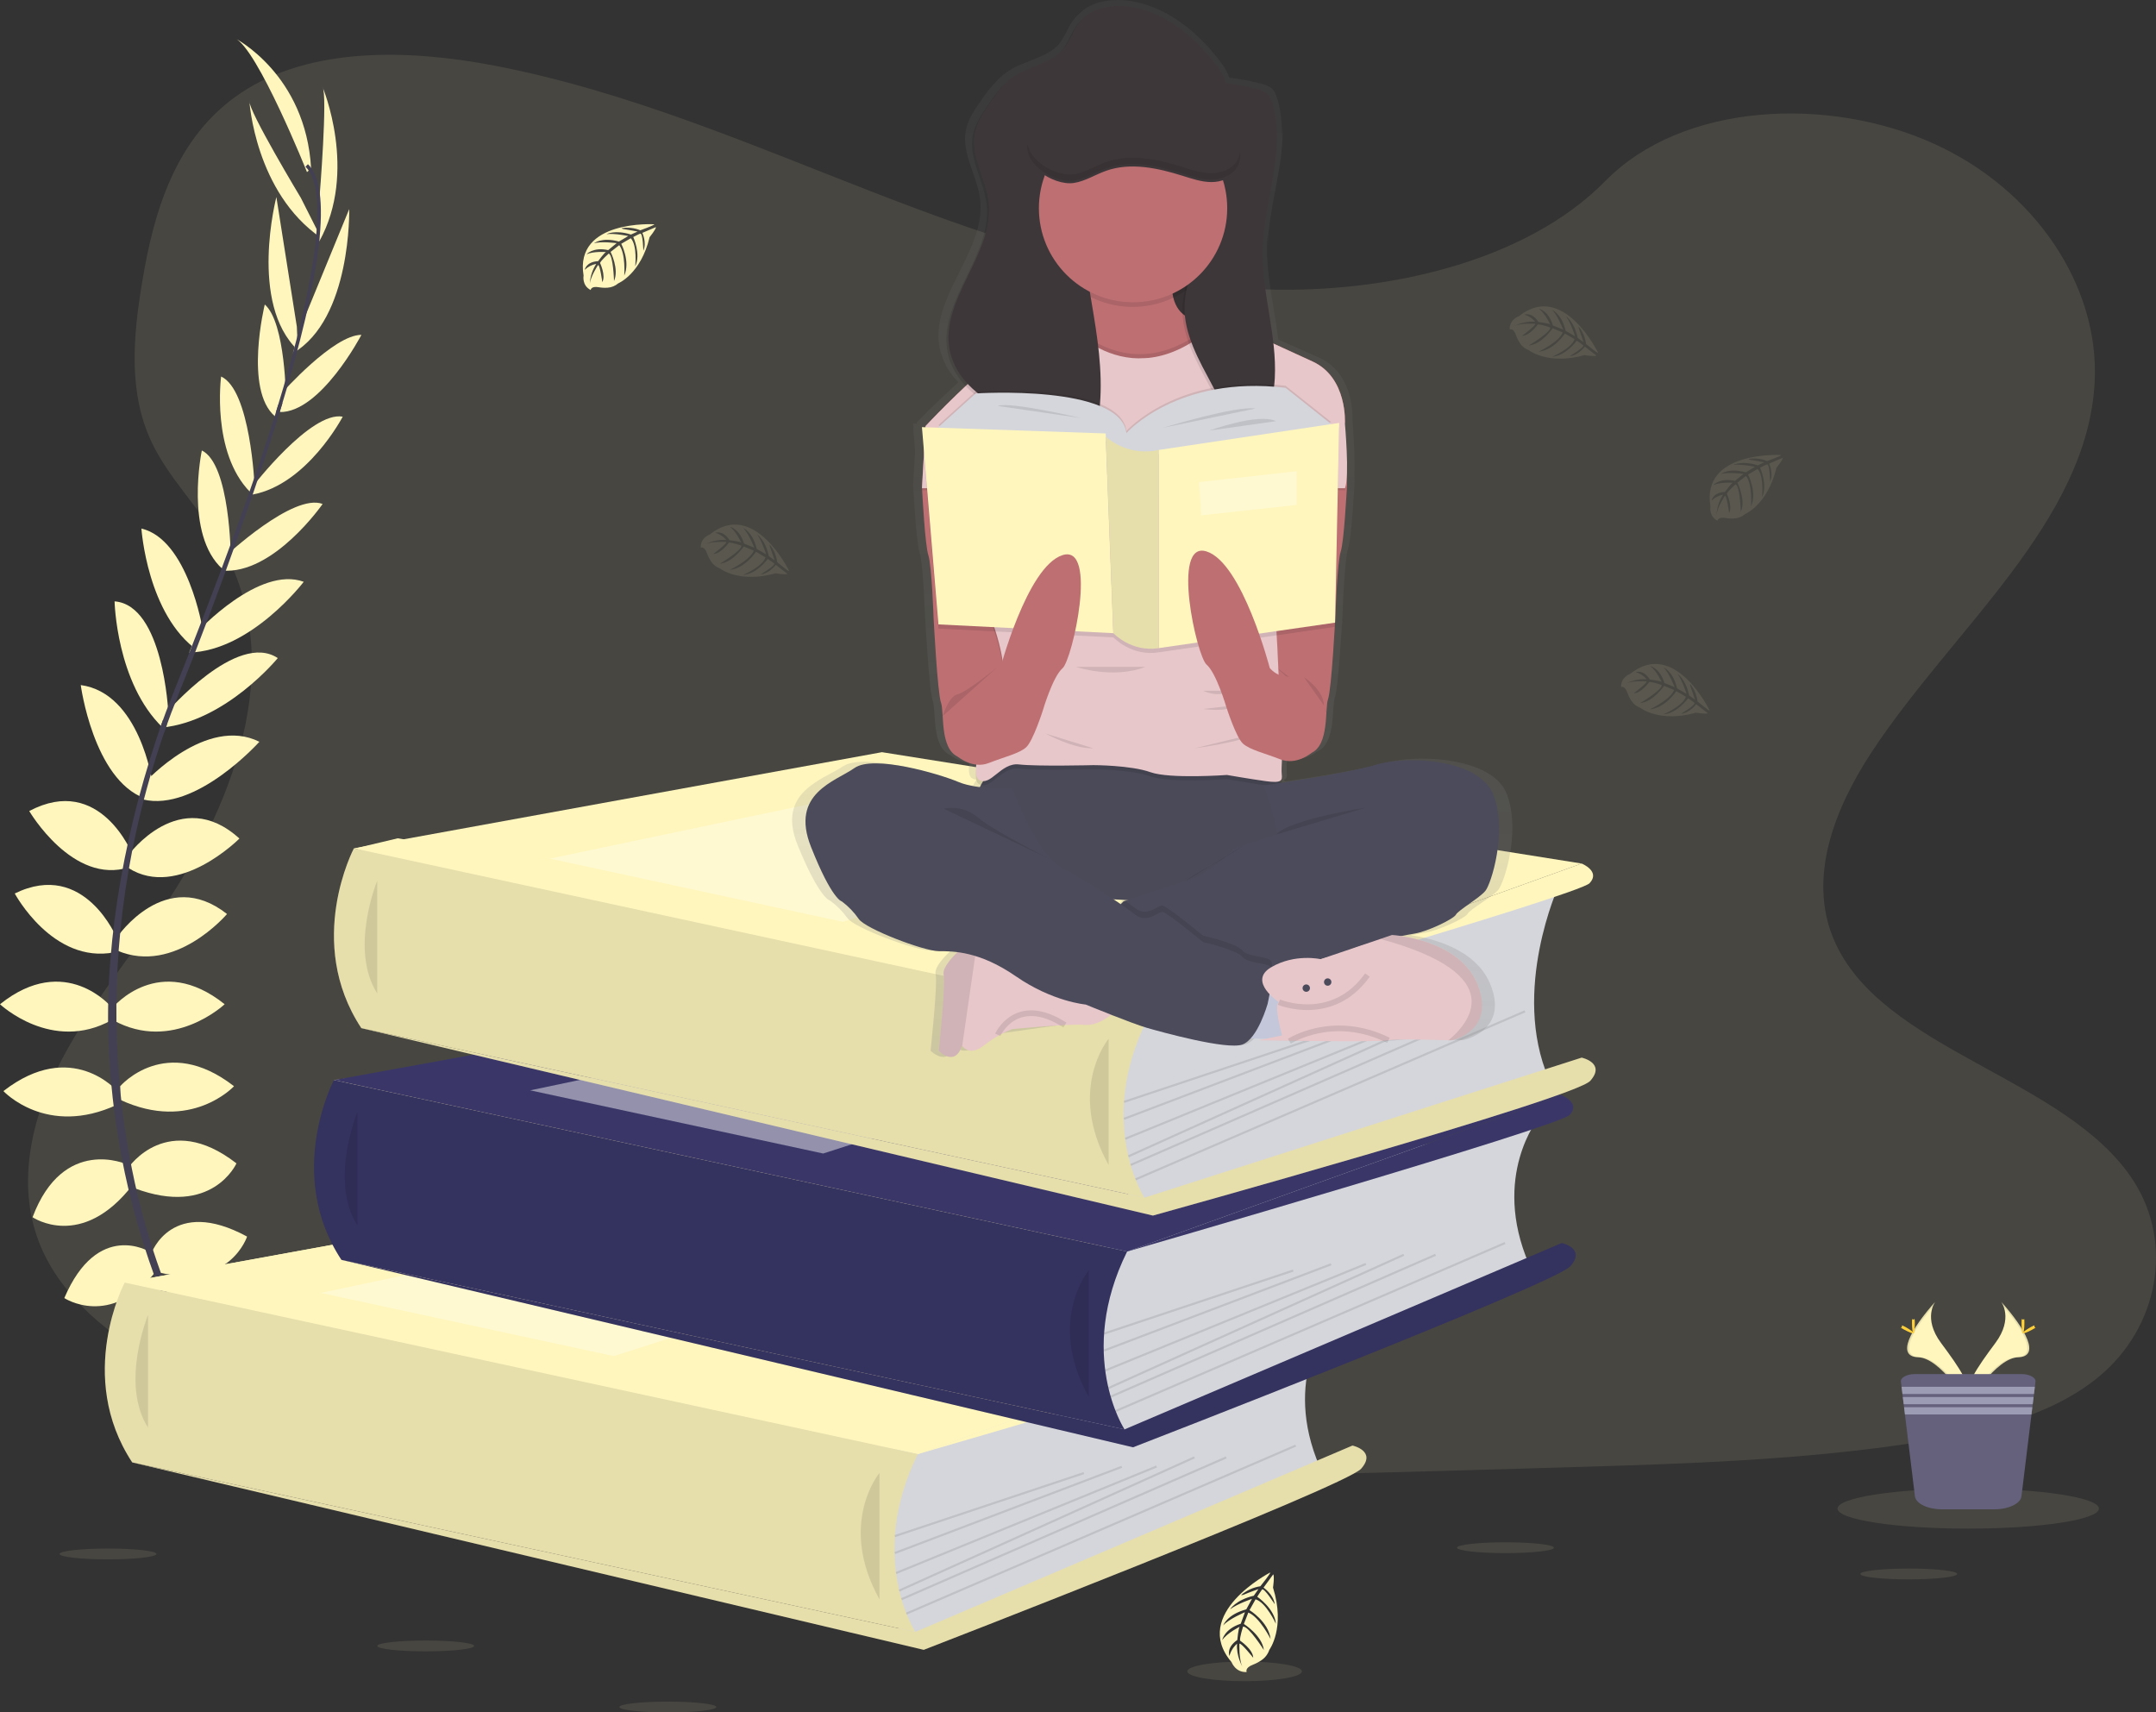 <svg viewBox="0 0 379 301" fill="none" xmlns="http://www.w3.org/2000/svg">
<rect x="0" y="0" width="379" height="301" fill="#333333" stroke="none"/>
<g clip-path="url(#clip0_815:11)">
<path opacity="0.1" d="M222.27 50.867C198.289 50.035 175.446 42.302 153.636 33.84C131.826 25.378 110.224 16.002 86.817 11.519C71.762 8.636 54.543 8.229 42.415 16.291C30.74 24.064 26.968 37.446 24.941 49.876C23.414 59.226 22.517 69.065 26.701 77.819C29.602 83.897 34.756 89.005 38.317 94.846C50.719 115.102 41.956 140.08 28.517 159.858C22.217 169.138 14.899 177.996 10.038 187.864C5.176 197.733 2.924 209.056 7.177 219.132C11.398 229.126 21.45 236.618 32.337 241.893C54.454 252.609 80.507 255.674 105.929 257.41C162.188 261.256 218.743 259.59 275.15 257.924C296.026 257.306 316.991 256.681 337.526 253.457C348.931 251.665 360.703 248.826 368.984 241.963C379.493 233.253 382.098 218.502 375.057 207.583C363.241 189.263 330.593 184.714 322.323 165.051C317.78 154.231 322.449 142.179 329.052 132.14C343.221 110.611 366.969 91.722 368.221 67.114C369.081 50.209 357.661 33.285 340.008 25.286C321.507 16.872 295.844 17.938 282.201 31.815C268.143 46.115 243.443 51.6 222.27 50.867Z" fill="#FFF6BE"/>
<path d="M161.35 255.596L34.523 254.978L21.921 225.45L66.482 222.219L58.715 189.844L146.851 178.432L62.454 149.123L69.909 147.354L205.618 169.471L198.145 219.994L187.462 247.76L161.35 255.596Z" fill="#FFF6BE"/>
<path d="M36.468 242.611C36.468 242.611 44.249 241.367 48.918 246.86C48.918 246.86 45.495 249.555 38.128 245.824L36.468 242.611Z" fill="#FFF6BE"/>
<path d="M35.653 242.489C35.653 242.489 30.688 248.593 33.133 255.389C33.133 255.389 37.18 253.771 37.621 245.531L35.653 242.489Z" fill="#FFF6BE"/>
<path d="M31.192 232.454C31.192 232.454 34.304 226.749 46.754 234.734C46.754 234.734 45.094 238.569 39.596 238.258C34.097 237.947 32.644 235.459 31.192 232.454Z" fill="#FFF6BE"/>
<path d="M30.388 232.043C30.388 232.043 23.929 231.302 23.303 246.072C23.303 246.072 27.398 246.92 30.306 242.248C33.215 237.577 32.022 234.956 30.388 232.043Z" fill="#FFF6BE"/>
<path d="M26.627 220.261C26.627 220.261 30.258 210.207 43.434 217.358C43.434 217.358 40.426 226.583 27.976 223.681L26.627 220.261Z" fill="#FFF6BE"/>
<path d="M22.581 205.232C22.581 205.232 29.428 195.075 41.567 204.492C41.567 204.492 37.313 214.027 23.618 208.845L22.581 205.232Z" fill="#FFF6BE"/>
<path d="M21.128 190.929C21.128 190.929 29.117 181.597 41.137 190.929C41.137 190.929 33.563 199.117 21.128 193.313V190.929Z" fill="#FFF6BE"/>
<path d="M19.883 177.037C19.883 177.037 27.976 167.294 39.492 176.519C39.492 176.519 30.362 185.121 19.883 179.317V177.037Z" fill="#FFF6BE"/>
<path d="M20.609 164.703C20.609 164.703 29.132 152.162 39.907 160.661C39.907 160.661 30.777 171.44 20.609 167.087V164.703Z" fill="#FFF6BE"/>
<path d="M22.581 150.296C22.581 150.296 31.607 137.859 42.086 147.394C42.086 147.394 31.399 158.173 22.581 152.577V150.296Z" fill="#FFF6BE"/>
<path d="M25.589 137.419C25.589 137.419 36.276 125.729 45.598 130.385C45.598 130.385 34.464 142.801 25.122 140.52L25.589 137.419Z" fill="#FFF6BE"/>
<path d="M29.324 125.211C29.324 125.211 41.656 110.893 48.829 115.675C48.829 115.675 39.744 126.78 28.45 127.891L29.324 125.211Z" fill="#FFF6BE"/>
<path d="M34.716 111.052C34.716 111.052 45.509 99.362 53.394 102.264C53.394 102.264 44.161 114.391 33.267 114.702L34.716 111.052Z" fill="#FFF6BE"/>
<path d="M39.596 97.808C39.596 97.808 51.527 86.614 56.714 88.583C56.714 88.583 48.103 101.021 39.077 100.295L39.596 97.808Z" fill="#FFF6BE"/>
<path d="M44.368 85.578C44.368 85.578 54.639 72.204 60.246 73.24C60.246 73.24 54.017 85.163 44.368 86.936V85.578Z" fill="#FFF6BE"/>
<path d="M49.548 69.087C49.548 69.087 58.626 58.837 63.532 58.859C63.532 58.859 56.366 72.555 49.174 72.429L49.548 69.087Z" fill="#FFF6BE"/>
<path d="M52.616 58.108L61.387 36.757C61.387 36.757 61.824 56.057 51.501 62.069L52.616 58.108Z" fill="#FFF6BE"/>
<path d="M56.177 34.562C56.177 34.562 57.63 16.731 56.696 15.28C56.696 15.28 62.965 30.105 56.118 42.439L56.177 34.562Z" fill="#FFF6BE"/>
<path d="M26.286 220.024C26.286 220.024 17.193 214.393 11.305 228.167C11.305 228.167 19.398 233.535 27.357 223.536L26.286 220.024Z" fill="#FFF6BE"/>
<path d="M22.288 204.658C22.288 204.658 11.135 199.576 5.725 213.957C5.725 213.957 14.34 219.879 23.303 208.293L22.288 204.658Z" fill="#FFF6BE"/>
<path d="M20.609 191.784C20.609 191.784 12.62 182.452 0.6 191.784C0.6 191.784 8.174 199.972 20.609 194.168V191.784Z" fill="#FFF6BE"/>
<path d="M19.609 177.037C19.609 177.037 11.516 167.294 0 176.519C0 176.519 9.13 185.121 19.609 179.317V177.037Z" fill="#FFF6BE"/>
<path d="M20.609 165.058C20.609 165.058 14.933 151.011 2.594 157.052C2.594 157.052 9.263 169.508 20.105 167.39L20.609 165.058Z" fill="#FFF6BE"/>
<path d="M23.296 150.226C23.296 150.226 17.652 135.934 5.139 142.56C5.139 142.56 12.802 155.66 22.74 152.432L23.296 150.226Z" fill="#FFF6BE"/>
<path d="M26.794 137.489C26.794 137.489 24.57 121.82 14.195 120.417C14.195 120.417 16.396 136.941 25.397 140.313L26.794 137.489Z" fill="#FFF6BE"/>
<path d="M29.587 125.24C29.587 125.24 28.72 106.362 20.142 105.703C20.142 105.703 20.431 120.032 28.62 127.913L29.587 125.24Z" fill="#FFF6BE"/>
<path d="M35.605 110.523C35.605 110.523 33.048 94.824 24.859 92.907C24.859 92.907 25.875 108.109 34.793 114.376L35.605 110.523Z" fill="#FFF6BE"/>
<path d="M40.566 97.937C40.566 97.937 40.481 81.583 35.479 79.181C35.479 79.181 32.377 93.987 39.118 100.025L40.566 97.937Z" fill="#FFF6BE"/>
<path d="M44.75 85.392C44.75 85.392 44.049 68.554 38.869 66.181C38.869 66.181 37.098 79.507 43.975 86.496L44.75 85.392Z" fill="#FFF6BE"/>
<path d="M50.271 70.43C50.271 70.43 50.241 56.735 46.543 53.522C46.543 53.522 42.867 68.524 48.34 73.184L50.271 70.43Z" fill="#FFF6BE"/>
<path d="M52.183 57.434L48.585 34.64C48.585 34.64 43.697 53.318 52.353 61.55L52.183 57.434Z" fill="#FFF6BE"/>
<path d="M52.883 34.777C52.883 34.777 43.649 19.452 43.838 17.749C43.838 17.749 44.82 33.81 56.437 41.81L52.883 34.777Z" fill="#FFF6BE"/>
<path d="M53.965 30.25C53.965 30.25 45.25 8.484 41.307 6.722C41.307 6.722 53.758 13.044 54.691 29.628L53.965 30.25Z" fill="#FFF6BE"/>
<path d="M49.13 72.559L48.533 72.378C55.888 48.417 57.722 33.141 53.702 29.309L54.128 28.858C58.393 32.9 56.663 48.01 49.13 72.559Z" fill="#444053"/>
<path d="M28.876 128.661L27.994 128.346C28.776 126.151 29.617 123.922 30.499 121.727C38.176 102.612 44.713 84.83 48.904 71.178L49.67 70.808C45.472 84.486 39.051 102.949 31.366 122.09C30.488 124.245 29.65 126.462 28.876 128.661Z" fill="#444053"/>
<path d="M47.432 260.541C47.314 260.412 35.394 247.001 27.083 224.106C22.213 210.703 19.503 196.612 19.053 182.36C18.482 164.544 22.225 144.651 28.635 126.58L29.332 127.395C14.94 167.953 20.657 202.707 28.242 223.636C36.465 246.324 48.251 259.586 48.366 259.72L47.432 260.541Z" fill="#444053"/>
<path d="M233.709 232.069C233.709 232.069 225.309 242.311 231.978 257.795L164.911 286.852L158.475 288.2L155.511 275.244L157.493 258.894V249.959L233.709 232.069Z" fill="#D5D6DB"/>
<path d="M21.921 225.45L114.748 208.545L237.748 228.119L161.35 255.596L21.921 225.45Z" fill="#FFF6BE"/>
<path d="M21.921 225.45L114.748 208.545L237.748 228.119L161.35 255.596L21.921 225.45Z" fill="#FFF6BE"/>
<path d="M21.921 225.446C21.921 225.446 13.239 241.878 23.244 257.055L160.898 286.852C160.898 286.852 152.354 273.764 161.339 255.596L21.921 225.446Z" fill="#FFF6BE"/>
<path opacity="0.1" d="M21.921 225.446C21.921 225.446 13.239 241.878 23.244 257.055L160.898 286.852C160.898 286.852 152.354 273.764 161.339 255.596L21.921 225.446Z" fill="black"/>
<path opacity="0.1" d="M26.023 231.143C26.023 231.143 21.061 243.166 26.023 250.947V231.143Z" fill="black"/>
<path d="M160.898 286.852L237.748 254.093C237.748 254.093 242.046 255.019 239.267 258.165C236.488 261.311 162.38 289.999 162.38 289.999L23.244 257.055L160.898 286.852Z" fill="#FFF6BE"/>
<path opacity="0.1" d="M160.898 286.852L237.748 254.093C237.748 254.093 242.046 255.019 239.267 258.165C236.488 261.311 162.38 289.999 162.38 289.999L23.244 257.055L160.898 286.852Z" fill="black"/>
<path opacity="0.1" d="M154.599 258.905C154.599 258.905 147.188 267.789 154.599 281.115V258.905Z" fill="black"/>
<path opacity="0.1" d="M190.477 258.755L157.237 269.834L157.354 270.185L190.594 259.106L190.477 258.755Z" fill="black"/>
<path opacity="0.1" d="M197.135 257.653L157.226 272.813L157.358 273.159L197.267 257.999L197.135 257.653Z" fill="black"/>
<path opacity="0.1" d="M203.25 257.6L157.449 276.327L157.589 276.67L203.39 257.942L203.25 257.6Z" fill="black"/>
<path opacity="0.1" d="M209.899 255.996L157.983 279.424L158.136 279.761L210.051 256.333L209.899 255.996Z" fill="black"/>
<path opacity="0.1" d="M215.485 256.003L158.394 280.932L158.543 281.271L215.633 256.343L215.485 256.003Z" fill="black"/>
<path opacity="0.1" d="M227.703 253.931L159.255 283.464L159.402 283.804L227.85 254.27L227.703 253.931Z" fill="black"/>
<path opacity="0.3" d="M56.407 227.257L121.621 213.561L161.35 221.149L107.911 238.361L56.407 227.257Z" fill="white"/>
<path d="M237.748 228.119C237.748 228.119 241.119 229.478 239.141 231.576C237.162 233.675 161.339 255.596 161.339 255.596L237.748 228.119Z" fill="#FFF6BE"/>
<path d="M270.499 196.467C270.499 196.467 262.103 206.705 268.773 222.193L201.705 251.25L195.269 252.605L192.305 239.65L194.317 223.303V214.356L270.499 196.467Z" fill="#D5D6DB"/>
<path d="M58.715 189.844L151.538 172.943L274.542 192.517L198.145 219.994L58.715 189.844Z" fill="#3A3768"/>
<path d="M58.7 189.844C58.7 189.844 50.015 206.276 60.02 221.452L197.674 251.25C197.674 251.25 189.133 238.15 198.13 219.99L58.7 189.844Z" fill="#3A3768"/>
<path opacity="0.1" d="M58.7 189.844C58.7 189.844 50.015 206.276 60.02 221.452L197.674 251.25C197.674 251.25 189.133 238.15 198.13 219.99L154.599 210.577L58.7 189.844Z" fill="black"/>
<path opacity="0.1" d="M62.813 195.541C62.813 195.541 57.856 207.56 62.813 215.345V195.541Z" fill="black"/>
<path d="M197.689 251.25L274.542 218.491C274.542 218.491 278.836 219.417 276.057 222.563C273.278 225.709 199.171 254.397 199.171 254.397L60.034 221.452L197.689 251.25Z" fill="#3A3768"/>
<path opacity="0.1" d="M197.689 251.25L274.542 218.491C274.542 218.491 278.836 219.417 276.057 222.563C273.278 225.709 199.171 254.397 199.171 254.397L60.034 221.452L197.689 251.25Z" fill="black"/>
<path opacity="0.1" d="M191.39 223.303C191.39 223.303 183.979 232.187 191.39 245.513V223.303Z" fill="black"/>
<path opacity="0.1" d="M227.271 223.157L194.03 234.236L194.147 234.587L227.388 223.508L227.271 223.157Z" fill="black"/>
<path opacity="0.1" d="M233.933 222.053L194.024 237.213L194.156 237.559L234.065 222.399L233.933 222.053Z" fill="black"/>
<path opacity="0.1" d="M240.042 221.995L194.242 240.722L194.382 241.065L240.183 222.337L240.042 221.995Z" fill="black"/>
<path opacity="0.1" d="M246.696 220.392L194.78 243.819L194.933 244.157L246.848 220.729L246.696 220.392Z" fill="black"/>
<path opacity="0.1" d="M252.276 220.394L195.186 245.323L195.335 245.662L252.425 220.734L252.276 220.394Z" fill="black"/>
<path opacity="0.1" d="M264.498 218.322L196.05 247.855L196.197 248.195L264.645 218.661L264.498 218.322Z" fill="black"/>
<path opacity="0.45" d="M93.201 191.654L158.416 177.959L198.145 185.547L144.706 202.759L93.201 191.654Z" fill="white"/>
<path d="M274.542 192.517C274.542 192.517 277.91 193.875 275.935 195.971C273.96 198.066 198.145 219.99 198.145 219.99L274.542 192.517Z" fill="#3A3768"/>
<path d="M273.982 155.738C273.982 155.738 265.582 174.124 272.252 189.607L205.185 210.522L198.763 211.88L195.799 198.924L197.781 182.574V173.628L273.982 155.738Z" fill="#D5D6DB"/>
<path d="M62.209 149.119L155.036 132.214L278.04 151.788L201.639 179.265L62.209 149.119Z" fill="#FFF6BE"/>
<path d="M62.209 149.116C62.209 149.116 53.513 165.547 63.517 180.724L201.172 210.522C201.172 210.522 192.627 197.422 201.624 179.265L62.209 149.116Z" fill="#FFF6BE"/>
<path opacity="0.1" d="M62.209 149.116C62.209 149.116 53.513 165.547 63.517 180.724L201.172 210.522C201.172 210.522 192.627 197.422 201.624 179.265L62.209 149.116Z" fill="black"/>
<path opacity="0.1" d="M66.311 154.812C66.311 154.812 61.35 166.835 66.311 174.616V154.812Z" fill="black"/>
<path d="M201.187 210.522L278.036 185.906C278.036 185.906 282.334 186.831 279.555 189.978C276.776 193.124 202.669 213.668 202.669 213.668L63.532 180.724L201.187 210.522Z" fill="#FFF6BE"/>
<path opacity="0.1" d="M201.187 210.522L278.036 185.906C278.036 185.906 282.334 186.831 279.555 189.978C276.776 193.124 202.669 213.668 202.669 213.668L63.532 180.724L201.187 210.522Z" fill="black"/>
<path opacity="0.1" d="M194.888 182.574C194.888 182.574 187.477 191.458 194.888 204.784V182.574Z" fill="black"/>
<path opacity="0.1" d="M230.77 182.427L197.529 193.506L197.646 193.857L230.887 182.779L230.77 182.427Z" fill="black"/>
<path opacity="0.1" d="M237.43 181.325L197.521 196.486L197.652 196.832L237.561 181.671L237.43 181.325Z" fill="black"/>
<path opacity="0.1" d="M243.535 181.269L197.735 199.997L197.875 200.339L243.676 181.611L243.535 181.269Z" fill="black"/>
<path opacity="0.1" d="M250.194 179.662L198.279 203.09L198.431 203.427L250.346 180L250.194 179.662Z" fill="black"/>
<path opacity="0.1" d="M255.776 179.669L198.686 204.598L198.835 204.937L255.925 180.008L255.776 179.669Z" fill="black"/>
<path opacity="0.1" d="M267.997 177.598L199.549 207.132L199.696 207.472L268.143 177.938L267.997 177.598Z" fill="black"/>
<path opacity="0.3" d="M96.695 150.926L161.91 137.23L201.639 144.818L148.2 162.031L96.695 150.926Z" fill="white"/>
<path d="M278.036 151.788C278.036 151.788 281.408 153.147 279.429 155.245C277.451 157.344 201.639 179.265 201.639 179.265L278.036 151.788Z" fill="#FFF6BE"/>
<path d="M115.022 39.422C115.022 39.422 100.942 38.574 102.587 48.443C102.587 48.443 102.257 50.186 103.839 50.978C103.839 50.978 103.865 50.238 105.284 50.494C105.791 50.581 106.306 50.605 106.818 50.568C107.509 50.52 108.166 50.25 108.69 49.798C108.69 49.798 112.651 48.162 114.192 41.691C114.192 41.691 115.333 40.281 115.304 39.918L112.917 40.932C112.917 40.932 113.729 42.646 113.092 44.071C113.092 44.071 113.014 40.995 112.554 41.066C112.462 41.066 111.32 41.662 111.32 41.662C111.32 41.662 112.717 44.649 111.661 46.818C111.661 46.818 112.061 43.139 110.883 41.876L109.208 42.853C109.208 42.853 110.842 45.937 109.735 48.454C109.735 48.454 110.02 44.593 108.856 43.09L107.337 44.275C107.337 44.275 108.875 47.314 107.937 49.402C107.937 49.402 107.815 44.908 107.011 44.567C107.011 44.567 105.681 45.737 105.481 46.218C105.481 46.218 106.533 48.439 105.877 49.59C105.877 49.59 105.481 46.596 105.136 46.581C105.136 46.581 103.813 48.565 103.676 49.913C103.74 48.656 104.132 47.439 104.814 46.381C104.051 46.525 103.348 46.889 102.791 47.429C102.791 47.429 102.994 46.026 105.144 45.904C105.144 45.904 106.237 44.397 106.529 44.308C106.529 44.308 104.391 44.127 103.098 44.701C103.098 44.701 104.239 43.379 106.918 43.96L108.401 42.739C108.401 42.739 105.592 42.369 104.399 42.779C104.399 42.779 105.773 41.61 108.804 42.461L110.439 41.488C110.439 41.488 108.041 40.973 106.615 41.158C106.615 41.158 108.119 40.347 110.917 41.225L112.08 40.703C112.08 40.703 110.327 40.359 109.812 40.303C109.297 40.248 109.271 40.107 109.271 40.107C110.384 39.924 111.525 40.053 112.569 40.477C112.569 40.477 115.07 39.578 115.022 39.422Z" fill="#FFF6BE"/>
<path opacity="0.1" d="M313.111 79.984C313.111 79.984 299.031 79.137 300.676 89.005C300.676 89.005 300.346 90.749 301.928 91.541C301.928 91.541 301.954 90.8 303.373 91.056C303.88 91.141 304.395 91.166 304.907 91.13C305.592 91.079 306.242 90.809 306.76 90.36C306.76 90.36 310.725 88.724 312.263 82.253C312.263 82.253 313.404 80.843 313.374 80.48L310.995 81.495C310.995 81.495 311.807 83.208 311.169 84.634C311.169 84.634 311.092 81.558 310.636 81.628C310.543 81.628 309.398 82.224 309.398 82.224C309.398 82.224 310.795 85.211 309.743 87.38C309.743 87.38 310.143 83.701 308.961 82.439L307.286 83.416C307.286 83.416 308.92 86.499 307.812 89.016C307.812 89.016 308.098 85.156 306.934 83.653L305.419 84.837C305.419 84.837 306.953 87.876 306.015 89.964C306.015 89.964 305.893 85.47 305.089 85.13C305.089 85.13 303.762 86.299 303.559 86.781C303.559 86.781 304.611 89.001 303.959 90.153C303.959 90.153 303.559 87.158 303.218 87.143C303.218 87.143 301.895 89.127 301.758 90.475C301.822 89.218 302.216 88 302.899 86.943C302.136 87.088 301.431 87.452 300.872 87.991C300.872 87.991 301.08 86.588 303.225 86.466C303.225 86.466 304.318 84.959 304.611 84.867C304.611 84.867 302.477 84.689 301.18 85.263C301.18 85.263 302.321 83.941 305 84.522L306.482 83.301C306.482 83.301 303.67 82.931 302.48 83.342C302.48 83.342 303.851 82.172 306.886 83.023L308.516 82.05C308.516 82.05 306.119 81.535 304.693 81.72C304.693 81.72 306.197 80.91 308.994 81.787L310.162 81.265C310.162 81.265 308.405 80.921 307.89 80.865C307.375 80.81 307.349 80.669 307.349 80.669C308.462 80.484 309.604 80.612 310.647 81.039C310.647 81.039 313.156 80.14 313.111 79.984Z" fill="#FFF6BE"/>
<path opacity="0.1" d="M138.736 100.388C138.736 100.388 132.6 87.68 124.789 93.943C124.789 93.943 123.103 94.506 123.185 96.272C123.185 96.272 123.833 95.935 124.297 97.297C124.47 97.778 124.698 98.238 124.978 98.666C125.358 99.247 125.915 99.689 126.568 99.925C126.568 99.925 129.929 102.583 136.335 100.769C136.335 100.769 138.125 101.076 138.418 100.861L136.372 99.281C136.372 99.281 135.261 100.824 133.712 100.961C133.712 100.961 136.365 99.396 136.08 99.033C136.02 98.959 134.968 98.244 134.968 98.244C134.968 98.244 133.038 100.921 130.629 101.058C130.629 101.058 134.038 99.614 134.564 97.967L132.897 96.982C132.897 96.982 130.996 99.914 128.258 100.173C128.258 100.173 131.77 98.54 132.515 96.793L130.744 96.053C130.744 96.053 128.836 98.874 126.553 99.077C126.553 99.077 130.422 96.779 130.325 95.909C130.325 95.909 128.654 95.324 128.135 95.379C128.135 95.379 126.72 97.374 125.386 97.374C125.386 97.374 127.806 95.564 127.657 95.272C127.657 95.272 125.279 95.087 124.026 95.642C125.155 95.082 126.41 94.827 127.668 94.902C127.169 94.307 126.507 93.871 125.764 93.647C125.764 93.647 127.09 93.144 128.243 94.954C128.243 94.954 130.095 95.172 130.314 95.383C130.314 95.383 129.429 93.436 128.298 92.588C128.298 92.588 130.01 92.933 130.792 95.55L132.589 96.26C132.589 96.26 131.555 93.625 130.603 92.792C130.603 92.792 132.293 93.418 133.03 96.494L134.675 97.441C134.675 97.441 133.96 95.098 133.101 93.947C133.101 93.947 134.542 94.865 135.139 97.73L136.165 98.492C136.165 98.492 135.609 96.793 135.424 96.32C135.239 95.846 135.331 95.749 135.331 95.749C136.036 96.628 136.483 97.686 136.621 98.803C136.621 98.803 138.603 100.499 138.736 100.388Z" fill="#FFF6BE"/>
<path opacity="0.1" d="M280.941 62.032C280.941 62.032 274.809 49.324 266.994 55.587C266.994 55.587 265.312 56.15 265.39 57.915C265.39 57.915 266.042 57.582 266.501 58.941C266.674 59.424 266.904 59.885 267.187 60.314C267.564 60.894 268.121 61.334 268.773 61.569C268.773 61.569 272.137 64.227 278.54 62.416C278.54 62.416 280.33 62.72 280.626 62.505L278.592 60.921C278.592 60.921 277.48 62.468 275.935 62.605C275.935 62.605 278.584 61.036 278.299 60.673C278.24 60.599 277.188 59.885 277.188 59.885C277.188 59.885 275.261 62.561 272.849 62.698C272.849 62.698 276.261 61.254 276.787 59.611L275.094 58.633C275.094 58.633 273.197 61.562 270.455 61.824C270.455 61.824 273.968 60.188 274.716 58.441L272.941 57.701C272.941 57.701 271.033 60.525 268.754 60.725C268.754 60.725 272.619 58.426 272.522 57.56C272.522 57.56 270.855 56.971 270.336 57.031C270.336 57.031 268.921 59.022 267.583 59.022C267.583 59.022 270.007 57.212 269.858 56.92C269.858 56.92 267.479 56.735 266.223 57.29C267.352 56.729 268.608 56.474 269.866 56.55C269.369 55.955 268.708 55.518 267.965 55.295C267.965 55.295 269.291 54.791 270.444 56.601C270.444 56.601 272.296 56.823 272.515 57.034C272.515 57.034 271.629 55.084 270.496 54.236C270.496 54.236 272.208 54.584 272.989 57.216L274.79 57.926C274.79 57.926 273.756 55.287 272.804 54.454C272.804 54.454 274.494 55.08 275.227 58.156L276.876 59.104C276.876 59.104 276.157 56.764 275.298 55.609C275.298 55.609 276.743 56.527 277.336 59.392L278.362 60.155C278.362 60.155 277.81 58.456 277.621 57.982C277.432 57.508 277.528 57.416 277.528 57.416C278.231 58.295 278.676 59.352 278.814 60.469C278.814 60.469 280.826 62.15 280.941 62.032Z" fill="#FFF6BE"/>
<path opacity="0.1" d="M300.539 124.889C300.539 124.889 294.406 112.177 286.581 118.44C286.581 118.44 284.898 119.003 284.976 120.769C284.976 120.769 285.628 120.436 286.088 121.794C286.259 122.277 286.488 122.738 286.77 123.167C287.147 123.747 287.704 124.188 288.356 124.422C288.356 124.422 291.72 127.084 298.127 125.27C298.127 125.27 299.913 125.577 300.209 125.359L298.164 123.778C298.164 123.778 297.052 125.325 295.503 125.462C295.503 125.462 298.153 123.893 297.867 123.53C297.808 123.456 296.756 122.742 296.756 122.742C296.756 122.742 294.829 125.418 292.417 125.559C292.417 125.559 295.829 124.111 296.355 122.468L294.684 121.483C294.684 121.483 292.787 124.415 290.045 124.674C290.045 124.674 293.558 123.038 294.306 121.291L292.532 120.55C292.532 120.55 290.623 123.371 288.344 123.575C288.344 123.575 292.213 121.276 292.117 120.406C292.117 120.406 290.445 119.817 289.927 119.877C289.927 119.877 288.511 121.868 287.174 121.868C287.174 121.868 289.597 120.058 289.449 119.766C289.449 119.766 287.07 119.58 285.814 120.136C286.944 119.576 288.201 119.32 289.46 119.395C288.962 118.8 288.3 118.363 287.555 118.141C287.555 118.141 288.882 117.633 290.034 119.447C290.034 119.447 291.887 119.666 292.105 119.877C292.105 119.877 291.22 117.93 290.09 117.078C290.09 117.078 291.802 117.426 292.583 120.058L294.381 120.769C294.381 120.769 293.347 118.129 292.394 117.3C292.394 117.3 294.084 117.922 294.818 121.002L296.467 121.946C296.467 121.946 295.748 119.606 294.888 118.451C294.888 118.451 296.333 119.369 296.93 122.238L297.956 122.979C297.956 122.979 297.4 121.28 297.215 120.806C297.03 120.332 297.122 120.239 297.122 120.239C297.827 121.118 298.272 122.176 298.408 123.293C298.408 123.293 300.424 125 300.539 124.889Z" fill="#FFF6BE"/>
<path opacity="0.1" d="M74.83 290.265C79.535 290.265 83.349 289.839 83.349 289.314C83.349 288.789 79.535 288.363 74.83 288.363C70.125 288.363 66.311 288.789 66.311 289.314C66.311 289.839 70.125 290.265 74.83 290.265Z" fill="#FFF6BE"/>
<path opacity="0.1" d="M18.986 274.097C23.691 274.097 27.505 273.671 27.505 273.145C27.505 272.62 23.691 272.194 18.986 272.194C14.282 272.194 10.468 272.62 10.468 273.145C10.468 273.671 14.282 274.097 18.986 274.097Z" fill="#FFF6BE"/>
<path opacity="0.1" d="M117.397 301.004C122.102 301.004 125.916 300.578 125.916 300.052C125.916 299.527 122.102 299.101 117.397 299.101C112.692 299.101 108.879 299.527 108.879 300.052C108.879 300.578 112.692 301.004 117.397 301.004Z" fill="#FFF6BE"/>
<path opacity="0.1" d="M335.532 277.613C340.237 277.613 344.051 277.187 344.051 276.662C344.051 276.137 340.237 275.711 335.532 275.711C330.828 275.711 327.014 276.137 327.014 276.662C327.014 277.187 330.828 277.613 335.532 277.613Z" fill="#FFF6BE"/>
<path opacity="0.1" d="M264.645 272.997C269.35 272.997 273.164 272.571 273.164 272.046C273.164 271.521 269.35 271.095 264.645 271.095C259.94 271.095 256.126 271.521 256.126 272.046C256.126 272.571 259.94 272.997 264.645 272.997Z" fill="#FFF6BE"/>
<path opacity="0.1" d="M218.787 295.511C224.351 295.511 228.862 294.737 228.862 293.782C228.862 292.827 224.351 292.053 218.787 292.053C213.223 292.053 208.712 292.827 208.712 293.782C208.712 294.737 213.223 295.511 218.787 295.511Z" fill="#FFF6BE"/>
<path d="M223.282 276.407C223.282 276.407 209.253 283.647 216.501 292.175C216.501 292.175 217.183 294.026 219.154 293.897C219.154 293.897 218.761 293.178 220.266 292.605C220.801 292.398 221.31 292.128 221.781 291.801C222.418 291.362 222.894 290.726 223.137 289.991C223.137 289.991 226.005 286.157 223.782 279.061C223.782 279.061 224.071 277.054 223.819 276.729L222.115 279.064C222.115 279.064 223.875 280.245 224.079 281.981C224.079 281.981 222.226 279.068 221.855 279.39C221.774 279.457 221.01 280.667 221.01 280.667C221.01 280.667 224.064 282.736 224.29 285.424C224.29 285.424 222.57 281.659 220.714 281.122L219.651 283.018C219.651 283.018 222.985 285.046 223.356 288.096C223.356 288.096 221.418 284.228 219.439 283.447L218.658 285.45C218.658 285.45 221.874 287.493 222.17 290.032C222.17 290.032 219.48 285.786 218.513 285.92C218.513 285.92 217.905 287.8 217.987 288.381C217.987 288.381 220.258 289.899 220.299 291.391C220.299 291.391 218.202 288.744 217.879 288.918C217.879 288.918 217.746 291.579 218.391 292.964C218.391 292.964 217.279 290.987 217.461 288.918C216.811 289.492 216.343 290.243 216.116 291.08C216.116 291.08 215.512 289.618 217.501 288.27C217.501 288.27 217.69 286.201 217.92 285.946C217.92 285.946 215.767 286.997 214.852 288.285C214.852 288.285 215.189 286.364 218.109 285.409L218.85 283.38C218.85 283.38 215.93 284.617 215.03 285.705C215.03 285.705 215.678 283.799 219.08 282.884L220.088 281.034C220.088 281.034 217.494 281.907 216.227 282.884C216.227 282.884 217.209 281.245 220.399 280.489L221.218 279.323C221.218 279.323 219.336 279.993 218.809 280.234C218.283 280.475 218.18 280.356 218.18 280.356C219.141 279.543 220.31 279.013 221.555 278.824C221.555 278.824 223.412 276.532 223.282 276.407Z" fill="#FFF6BE"/>
<path d="M264.919 139.658C262.496 133.08 249.156 132.462 243.369 134.139C239.256 135.334 230.585 136.682 225.953 137.359L225.653 137.074C226.254 136.897 226.268 136.46 226.194 135.812C226.151 134.958 226.164 134.103 226.231 133.25C229.07 134.131 231.597 132.047 231.597 132.047C234.932 130.567 234.035 124.23 234.672 122.497C235.15 121.202 235.665 113.569 235.895 109.764H235.943L235.969 108.487C236.002 107.935 236.017 107.613 236.017 107.613C236.017 107.613 236.343 98.307 236.981 96.423C237.573 94.691 238.055 85.962 238.129 84.578C238.129 84.46 238.129 84.397 238.129 84.397L238.081 83.59C238.114 83.001 238.129 82.346 238.126 81.657C238.126 78.493 237.796 74.506 237.755 73.862C237.755 73.769 237.755 73.658 237.755 73.525C237.781 72.174 237.611 65.407 231.849 62.85C229.725 61.902 227.172 60.773 224.701 59.674C224.064 54.177 222.607 48.709 222.733 43.172C222.733 42.339 222.808 41.506 222.889 40.677C222.889 40.918 222.863 41.162 222.859 41.417C222.859 41.954 222.859 42.495 222.859 43.031C223.078 36.105 225.698 29.143 225.453 22.365C225.431 23.028 225.383 23.694 225.32 24.36C225.448 22.068 225.208 19.77 224.608 17.553C224.386 16.772 224.086 15.965 223.445 15.443C222.839 15.023 222.144 14.748 221.414 14.64C219.661 14.191 217.88 13.86 216.082 13.648C215.809 12.813 215.404 12.027 214.882 11.319C211.125 6.167 205.559 1.325 198.978 0.215C195.677 -0.341 191.879 0.122 189.633 2.48C189.399 2.687 189.179 2.91 188.974 3.146C187.766 4.586 187.247 6.478 186.01 7.914C185.928 8.01 185.835 8.099 185.746 8.192C183.323 10.357 179.547 10.809 176.854 12.752C176.379 13.101 175.934 13.488 175.523 13.911C174.438 14.985 173.465 16.167 172.618 17.438C171.407 19.141 170.162 20.914 169.776 22.946C169.002 27.018 171.777 30.879 172.292 34.977C173.441 44.145 163.285 52.282 165.208 61.328C165.721 63.551 166.854 65.582 168.476 67.188C164.515 70.771 161.143 74.247 161.143 74.247V74.454H160.517L160.58 75.195H160.517L160.861 79.211L160.517 85.059C160.517 85.059 160.517 85.122 160.517 85.241V85.27V85.429C160.517 85.429 160.517 85.492 160.517 85.611H160.539C160.654 87.754 161.109 95.461 161.65 97.086C162.288 98.97 162.61 108.276 162.61 108.276C162.61 108.276 163.314 121.428 163.959 123.167C164.604 124.907 163.688 131.226 167.034 132.717C168.013 133.468 169.172 133.947 170.395 134.109C170.225 135.494 170.332 136.497 170.884 136.811C171.121 136.95 171.388 137.027 171.662 137.034C171.435 137.37 171.233 137.722 171.058 138.088C169.73 137.95 168.425 137.643 167.175 137.174C163.581 135.694 151.653 132.362 148.189 134.705C144.724 137.048 136.387 139.173 140.237 148.605C144.087 158.036 145.88 158.273 145.88 158.273C147.065 159.133 148.105 160.176 148.96 161.364C150.116 163.1 160.887 167.072 163.581 167.072C164.726 167.054 165.871 167.111 167.008 167.242C167.008 167.242 164.085 169.804 164.474 171.292C164.863 172.78 163.585 184.692 163.585 184.692C163.585 184.692 166.549 187.675 167.816 183.763L167.861 183.822C168.098 184.144 169.38 185.599 171.792 183.763C172.779 183.014 173.828 182.351 174.927 181.779L186.606 180.128C187.824 180.052 189.045 180.043 190.263 180.102C192.116 180.253 193.935 179.158 195.08 178.31C197.5 179.228 200.22 180.231 201.513 180.598C204.136 181.338 216.193 184.57 219.013 183.559C219.599 183.326 220.121 182.955 220.532 182.478L223.223 182.563L221.963 182.815C221.963 182.815 224.416 182.856 227.751 182.9L227.61 182.982L231.793 182.945C237.914 183 244.792 183.019 245.696 182.815C247.111 182.5 254.466 182.722 256.634 182.815H257.238C257.238 182.815 265.319 181.205 261.984 173.013C259.42 166.72 251.539 164.892 248.041 164.388C249.027 164.192 249.875 164.04 250.439 163.952C252.88 163.581 257.623 161.361 258.009 160.602C258.394 159.843 262.37 157.64 263.396 156.386C264.423 155.131 267.354 146.236 264.919 139.658ZM197.982 158.066L197.585 158.196L197.318 158.284L196.807 158.788C196.399 158.514 195.962 158.225 195.506 157.929C196.31 157.977 197.137 158.025 197.982 158.066Z" fill="url(#paint0_linear_815:11)"/>
<path d="M221.607 119.036C221.607 119.036 227.276 133.843 230.5 132.362C233.724 130.882 232.849 124.589 233.464 122.864C234.079 121.139 234.761 108.057 234.761 108.057C234.761 108.057 235.072 98.803 235.687 96.93C236.258 95.209 236.721 86.529 236.799 85.163C236.799 85.044 236.799 84.981 236.799 84.981L236.188 74.247L232.727 73.384L224.701 76.346L223.589 82.686L223.156 85.163L222.971 86.218L221.607 119.036Z" fill="#BE6F72"/>
<path opacity="0.1" d="M223.475 116.556C223.475 116.556 228.884 120.98 230.515 121.368C232.145 121.757 233.146 125.207 233.146 125.207" fill="black"/>
<path d="M177.272 119.684C177.272 119.684 171.603 134.491 168.379 133.01C165.156 131.529 166.03 125.237 165.415 123.512C164.8 121.787 164.118 108.705 164.118 108.705C164.118 108.705 163.807 99.451 163.192 97.578C162.621 95.857 162.158 87.177 162.08 85.811C162.08 85.692 162.08 85.629 162.08 85.629L162.695 74.895L166.156 74.032L174.182 76.993L175.294 83.334L175.727 85.811L175.912 86.866L177.272 119.684Z" fill="#BE6F72"/>
<path d="M214.189 40.447H201.535V60.151H214.189V40.447Z" fill="#3E373A"/>
<path opacity="0.1" d="M214.189 40.447H201.535V60.151H214.189V40.447Z" fill="black"/>
<path d="M175.049 134.431C175.049 134.431 170.725 139.18 172.329 140.043C173.934 140.905 184.312 157.07 184.312 157.07C184.312 157.07 218.402 161.264 224.831 154.972C231.26 148.679 231.13 137.437 231.13 137.437C231.13 137.437 225.965 138.548 225.401 137.944C224.838 137.341 221.744 134.431 221.744 134.431C221.744 134.431 178.013 131.781 175.049 134.431Z" fill="#4B4B5B"/>
<path opacity="0.02" d="M175.049 134.431C175.049 134.431 170.725 139.18 172.329 140.043C173.934 140.905 184.312 157.07 184.312 157.07C184.312 157.07 218.402 161.264 224.831 154.972C231.26 148.679 231.13 137.437 231.13 137.437C231.13 137.437 225.965 138.548 225.401 137.944C224.838 137.341 221.744 134.431 221.744 134.431C221.744 134.431 178.013 131.781 175.049 134.431Z" fill="black"/>
<path d="M236.417 74.402L225.301 83.286L221.941 83.531L220.707 83.619L199.983 85.137L178.491 83.567L175.294 83.334L171.218 83.038L162.695 74.895C162.695 74.895 168.728 68.439 174.012 64.082C176.094 62.361 178.062 60.969 179.496 60.421L179.74 60.336C180.642 59.985 181.447 59.424 182.089 58.7C186.262 54.403 190.119 43.797 190.119 43.797C190.119 43.797 208.523 34.299 206.3 46.759C204.077 59.218 214.574 56.139 214.574 56.139L218.035 57.715L219.402 58.341L222.889 59.936L230.756 63.542C236.929 66.381 236.417 74.402 236.417 74.402Z" fill="#BE6F72"/>
<path opacity="0.1" d="M199.119 53.944C208.261 53.944 215.671 46.541 215.671 37.408C215.671 28.276 208.261 20.873 199.119 20.873C189.978 20.873 182.567 28.276 182.567 37.408C182.567 46.541 189.978 53.944 199.119 53.944Z" fill="black"/>
<path opacity="0.1" d="M236.443 86.181H162.08C162.08 86.062 162.08 85.999 162.08 85.999L162.695 75.265C162.695 75.265 168.728 68.809 174.012 64.452L220.699 62.602L222.871 60.314L230.737 63.919C236.914 66.755 236.417 74.776 236.417 74.776C236.417 74.776 237.262 84.071 236.443 86.181Z" fill="black"/>
<path d="M236.443 85.811H162.08C162.08 85.692 162.08 85.629 162.08 85.629L162.695 74.895C162.695 74.895 168.728 68.439 174.012 64.082L220.699 62.231L222.871 59.944L230.737 63.549C236.914 66.385 236.417 74.406 236.417 74.406C236.417 74.406 237.262 83.701 236.443 85.811Z" fill="#E7C7CA"/>
<path opacity="0.1" d="M187.199 55.709C187.199 55.709 198.93 70.641 214.556 55.402C230.181 40.163 216.286 89.394 216.286 89.394L182.567 93.392L187.199 55.709Z" fill="black"/>
<path d="M187.199 56.45C187.199 56.45 198.93 71.382 214.556 56.142C230.181 40.903 216.286 90.134 216.286 90.134L182.567 94.132L187.199 56.45Z" fill="#E7C7CA"/>
<path opacity="0.1" d="M219.384 59.07L220.625 77.982L221.955 84.275L222.971 89.087C222.971 89.087 225.564 126.103 224.823 127.954C224.082 129.804 225.194 131.285 225.349 132.27C225.505 133.254 225.194 135.727 225.316 136.837C225.438 137.948 225.316 138.44 222.478 138.044C219.639 137.648 215.682 136.96 215.682 136.96C215.682 136.96 205.678 137.7 202.221 136.467C198.763 135.235 192.216 135.231 192.216 135.231C192.216 135.231 182.334 135.479 179.125 135.109C175.916 134.739 174.182 139.058 172.085 137.822C169.988 136.586 174.553 124.622 176.035 121.165C177.517 117.707 174.06 108.949 174.06 108.949L178.506 84.308L179.496 78.722V61.162L179.74 61.077C180.642 60.725 181.447 60.164 182.089 59.44L183.201 77.112L218.031 78.348V58.459" fill="black"/>
<path d="M219.384 58.33L220.625 77.242L221.955 83.534L222.971 88.346C222.971 88.346 225.564 125.362 224.823 127.213C224.082 129.064 225.194 130.545 225.349 131.529C225.505 132.514 225.194 134.987 225.316 136.097C225.438 137.208 225.316 137.7 222.478 137.304C219.639 136.908 215.682 136.219 215.682 136.219C215.682 136.219 205.678 136.96 202.221 135.727C198.763 134.494 192.216 134.491 192.216 134.491C192.216 134.491 182.334 134.739 179.125 134.368C175.916 133.998 174.182 138.318 172.085 137.082C169.988 135.845 174.553 123.882 176.035 120.424C177.517 116.967 174.06 108.209 174.06 108.209L178.506 83.567L179.496 77.982V60.421L179.74 60.336C180.642 59.985 181.447 59.424 182.089 58.7L183.201 76.372L218.031 77.608V57.719" fill="#E7C7CA"/>
<path opacity="0.1" d="M223.389 18.863C223.178 18.09 222.885 17.287 222.278 16.768C221.697 16.352 221.027 16.078 220.321 15.969C218.631 15.525 216.913 15.196 215.178 14.984C214.93 14.162 214.555 13.384 214.067 12.678C210.435 7.555 205.063 2.724 198.741 1.632C195.432 1.059 191.597 1.573 189.478 4.179C188.314 5.612 187.814 7.511 186.639 8.917C184.376 11.649 180.288 11.986 177.435 14.099C175.912 15.21 174.808 16.82 173.73 18.382C172.563 20.074 171.362 21.836 170.992 23.857C170.251 27.895 172.922 31.745 173.415 35.821C174.527 44.938 164.744 53.026 166.593 62.02C167.672 67.266 172.522 70.96 177.539 72.833C179.307 73.495 181.326 74.154 182.152 75.85C182.523 76.59 182.586 77.445 182.934 78.193C184.105 80.688 187.955 80.784 190.022 78.966C192.09 77.149 192.742 74.21 192.987 71.467C193.98 59.489 189.178 47.654 189.737 35.647C189.904 32.015 190.927 27.895 194.184 26.252C198.567 24.031 203.84 27.732 208.664 27.025C210.947 32.575 211.432 38.699 210.05 44.538C209.283 47.732 207.956 50.831 207.86 54.125C207.716 59.141 210.424 63.723 212.766 68.158C213.269 68.987 213.605 69.906 213.755 70.864C213.792 71.835 213.611 72.803 213.226 73.695C211.903 77.253 209.62 80.554 209.361 84.341C209.285 84.783 209.384 85.237 209.639 85.607C209.9 85.854 210.237 86.005 210.595 86.037C214.596 86.721 218.057 83.179 220.01 79.622C222.187 75.693 223.456 71.326 223.723 66.844C224.127 59.307 221.422 51.893 221.589 44.349C221.781 35.772 225.661 27.137 223.389 18.863Z" fill="black"/>
<path d="M223.76 18.493C223.549 17.72 223.256 16.916 222.648 16.398C222.068 15.982 221.398 15.708 220.692 15.599C219.002 15.155 217.283 14.826 215.549 14.614C215.301 13.792 214.926 13.014 214.437 12.308C210.806 7.185 205.433 2.354 199.112 1.262C195.803 0.688 191.968 1.203 189.848 3.809C188.685 5.241 188.185 7.14 187.01 8.547C184.746 11.279 180.659 11.616 177.806 13.729C176.283 14.84 175.179 16.45 174.101 18.012C172.933 19.704 171.733 21.466 171.362 23.487C170.621 27.525 173.293 31.375 173.786 35.45C174.897 44.567 165.115 52.655 166.964 61.65C168.042 66.895 172.893 70.59 177.91 72.463C179.677 73.125 181.697 73.784 182.523 75.48C182.893 76.22 182.956 77.075 183.305 77.823C184.476 80.317 188.325 80.414 190.393 78.596C192.461 76.779 193.113 73.84 193.357 71.097C194.35 59.118 189.548 47.284 190.108 35.276C190.274 31.645 191.297 27.525 194.554 25.882C198.938 23.661 204.21 27.362 209.035 26.655C211.318 32.205 211.802 38.329 210.421 44.168C209.654 47.362 208.327 50.46 208.231 53.755C208.086 58.77 210.795 63.353 213.137 67.787C213.639 68.617 213.975 69.536 214.126 70.493C214.163 71.465 213.982 72.433 213.596 73.325C212.273 76.882 209.991 80.184 209.731 83.971C209.655 84.413 209.755 84.867 210.009 85.237C210.27 85.484 210.607 85.635 210.965 85.666C214.967 86.351 218.428 82.809 220.381 79.251C222.558 75.323 223.826 70.956 224.093 66.474C224.497 58.937 221.792 51.523 221.959 43.979C222.152 35.402 226.031 26.766 223.76 18.493Z" fill="#3E373A"/>
<path d="M215.575 182.389L230.274 182.859L228.166 171.969L216.905 173.039L215.575 182.389Z" fill="#C3C7D9"/>
<path d="M261.121 156.578C260.132 157.811 256.304 160.032 255.934 160.772C255.563 161.512 250.994 163.733 248.645 164.103C246.296 164.474 238.889 166.08 237.529 166.943C236.554 167.564 228.732 169.534 223.593 170.626C222.201 170.955 220.792 171.208 219.373 171.384C217.149 171.507 192.82 163.241 192.82 163.241L197.511 158.429L197.77 158.34C199.097 157.892 205.226 155.823 208.627 154.838C212.458 153.728 216.905 149.164 216.905 149.164C216.905 149.164 223.449 146.943 224.316 146.695C225.183 146.447 222.092 138.059 222.092 138.059C222.092 138.059 236.295 136.09 241.853 134.42C247.411 132.751 260.258 133.369 262.603 139.91C264.949 146.45 262.125 155.345 261.121 156.578Z" fill="#4B4B5B"/>
<path d="M196.399 177.429C196.399 177.429 193.561 180.391 190.719 180.146C187.877 179.902 177.939 180.887 177.939 180.887C176.138 181.604 174.452 182.581 172.933 183.785C170.61 185.613 169.376 184.155 169.146 183.844L169.106 183.785C167.868 187.675 165.03 184.71 165.03 184.71C165.03 184.71 166.264 172.865 165.886 171.384C165.508 169.904 168.328 167.361 168.328 167.361L171.662 166.513L180.111 164.351L192.216 168.545L196.399 177.429Z" fill="#E7C7CA"/>
<path opacity="0.1" d="M171.648 166.513L169.146 183.844L169.106 183.785C167.868 187.675 165.03 184.71 165.03 184.71C165.03 184.71 166.264 172.865 165.886 171.384C165.508 169.904 168.328 167.361 168.328 167.361L171.648 166.513Z" fill="black"/>
<path opacity="0.1" d="M189.129 117.215C189.129 117.215 195.673 119.436 201.357 117.215H189.129Z" fill="black"/>
<path opacity="0.1" d="M211.469 121.413C211.469 121.413 214.185 122.768 216.286 121.413H211.469Z" fill="black"/>
<path opacity="0.1" d="M211.469 124.626C211.469 124.626 216.038 125.237 216.905 124.004L211.469 124.626Z" fill="black"/>
<path opacity="0.1" d="M209.987 131.529C209.987 131.529 218.569 130.419 220.699 128.938L209.987 131.529Z" fill="black"/>
<path opacity="0.1" d="M183.801 128.938C183.801 128.938 188.618 131.651 192.201 131.529L183.801 128.938Z" fill="black"/>
<path opacity="0.1" d="M223.589 170.626C222.197 170.955 220.788 171.208 219.369 171.384C217.146 171.507 192.816 163.241 192.816 163.241L197.507 158.429L197.767 158.34C198.508 158.862 199.115 159.31 199.549 159.65C201.591 161.257 203.562 159.158 204.303 159.158C205.044 159.158 211.465 164.462 211.465 164.462C211.465 164.462 217.394 165.821 218.383 167.054C219.373 168.286 222.83 168.042 223.445 168.904C223.63 169.171 223.652 169.826 223.589 170.626Z" fill="black"/>
<path d="M177.939 138.562C177.939 138.562 171.944 138.907 168.487 137.452C165.03 135.997 153.543 132.64 150.208 134.998C146.873 137.356 138.844 139.44 142.549 148.819C146.255 158.199 147.985 158.444 147.985 158.444C149.131 159.303 150.132 160.34 150.949 161.516C152.061 163.245 162.436 167.191 165.03 167.191C167.624 167.191 172.192 167.191 178.614 171.632C185.035 176.074 190.841 176.57 190.841 176.57C190.841 176.57 198.993 179.902 201.531 180.642C204.07 181.383 215.667 184.588 218.387 183.603C221.107 182.619 222.834 176.445 222.834 176.445C222.834 176.445 224.067 170.892 223.449 170.03C222.83 169.167 219.373 169.412 218.387 168.179C217.401 166.946 211.469 165.588 211.469 165.588C211.469 165.588 205.063 160.28 204.321 160.28C203.58 160.28 201.609 162.375 199.568 160.772C195.501 157.763 191.228 155.042 186.78 152.628C182.089 150.159 177.939 138.562 177.939 138.562Z" fill="#4B4B5B"/>
<path opacity="0.1" d="M165.886 142.142C166.953 141.924 168.057 141.955 169.11 142.233C170.163 142.511 171.138 143.028 171.959 143.745C174.923 146.214 184.898 151.17 184.898 151.17" fill="black"/>
<path opacity="0.1" d="M240 141.986C240 141.986 226.783 143.985 224.316 146.698L240 141.986Z" fill="black"/>
<path d="M255.192 182.859H254.611C252.521 182.785 245.44 182.563 244.076 182.859C242.472 183.23 221.225 182.859 221.225 182.859L225.379 181.997C225.379 181.997 223.838 176.6 224.816 176.152C224.816 176.152 219.258 172.495 223.449 170.026C227.639 167.557 232.156 168.597 232.156 168.597L242.676 165.036L244.695 164.351C244.695 164.351 256.552 164.97 259.761 173.113C262.97 181.257 255.192 182.859 255.192 182.859Z" fill="#E7C7CA"/>
<path opacity="0.1" d="M255.192 182.859H254.611C258.06 180.017 265.864 171.362 242.676 165.055L244.695 164.37C244.695 164.37 256.552 164.988 259.761 173.132C262.97 181.275 255.192 182.859 255.192 182.859Z" fill="black"/>
<path d="M233.394 173.265C233.752 173.265 234.042 172.975 234.042 172.617C234.042 172.259 233.752 171.969 233.394 171.969C233.036 171.969 232.745 172.259 232.745 172.617C232.745 172.975 233.036 173.265 233.394 173.265Z" fill="#4B4B5B"/>
<path d="M229.625 174.335C229.984 174.335 230.274 174.045 230.274 173.687C230.274 173.329 229.984 173.039 229.625 173.039C229.267 173.039 228.977 173.329 228.977 173.687C228.977 174.045 229.267 174.335 229.625 174.335Z" fill="#4B4B5B"/>
<g opacity="0.1">
<path opacity="0.1" d="M211.265 36.798C211.409 32.726 210.684 28.671 209.138 24.901C204.321 25.619 199.045 21.906 194.658 24.127C191.412 25.771 190.393 29.89 190.211 33.522C190.167 34.48 190.16 35.439 190.178 36.398C190.178 36.057 190.178 35.713 190.211 35.373C190.382 31.741 191.401 27.621 194.658 25.978C199.045 23.757 204.314 27.459 209.138 26.752C210.447 29.945 211.168 33.348 211.265 36.798Z" fill="black"/>
<path opacity="0.1" d="M173.937 36.12C174.001 35.314 173.985 34.503 173.889 33.7C173.497 30.442 171.714 27.329 171.392 24.153C170.977 27.984 173.419 31.664 173.889 35.55C173.937 35.75 173.937 35.928 173.937 36.12Z" fill="black"/>
<path opacity="0.1" d="M193.461 69.338C193.231 72.085 192.583 75.02 190.497 76.842C188.411 78.663 184.568 78.563 183.408 76.068C183.038 75.328 182.982 74.465 182.623 73.725C181.8 72.03 179.777 71.371 178.01 70.708C172.989 68.831 168.146 65.156 167.068 59.896C166.971 59.419 166.906 58.937 166.871 58.452C166.78 59.554 166.846 60.663 167.068 61.746C168.146 66.992 172.996 70.682 178.01 72.559C179.777 73.222 181.8 73.88 182.623 75.576C182.993 76.316 183.056 77.171 183.408 77.919C184.576 80.414 188.425 80.51 190.497 78.692C192.568 76.875 193.213 73.936 193.461 71.189C193.574 69.744 193.612 68.293 193.576 66.844C193.576 67.684 193.528 68.513 193.461 69.338Z" fill="black"/>
<path opacity="0.1" d="M222.081 42.224C222.081 42.761 222.081 43.294 222.081 43.827C222.289 36.942 224.816 30.02 224.568 23.279C224.375 29.513 222.222 35.887 222.081 42.224Z" fill="black"/>
<path opacity="0.1" d="M214.13 70.075C214.221 69.636 214.249 69.186 214.215 68.739C214.066 67.781 213.729 66.862 213.225 66.033C211.084 61.961 208.642 57.793 208.353 53.274C208.353 53.466 208.327 53.644 208.323 53.851C208.175 58.863 210.884 63.449 213.225 67.884C213.623 68.571 213.928 69.308 214.13 70.075Z" fill="black"/>
<path opacity="0.1" d="M224.212 64.719C223.935 69.204 222.658 73.57 220.473 77.497C218.517 81.054 215.06 84.597 211.054 83.912C210.695 83.881 210.358 83.728 210.098 83.479C210.023 83.394 209.964 83.296 209.924 83.19C209.88 83.479 209.842 83.771 209.82 84.067C209.744 84.508 209.843 84.961 210.098 85.329C210.358 85.579 210.695 85.732 211.054 85.763C215.06 86.447 218.517 82.905 220.473 79.348C222.658 75.42 223.935 71.054 224.212 66.57C224.256 65.704 224.26 64.841 224.234 63.979C224.227 64.227 224.227 64.471 224.212 64.719Z" fill="black"/>
</g>
<path opacity="0.1" d="M224.816 176.152C224.816 176.152 234.194 180.083 240.378 171.384" stroke="black" stroke-miterlimit="10"/>
<path opacity="0.1" d="M226.661 183.022C226.661 183.022 234.32 178.047 244.076 182.859" stroke="black" stroke-miterlimit="10"/>
<path opacity="0.1" d="M175.394 181.893C175.394 181.893 178.61 174.646 187.199 180.172" stroke="black" stroke-miterlimit="10"/>
<path opacity="0.1" d="M164.967 74.71L171.525 68.787C171.525 68.787 196.955 67.121 198.008 75.757C198.008 75.757 207.023 65.519 225.983 67.799L234.005 74.18L211.832 83.901L190.286 91.367L174.415 84.271L164.967 74.71Z" fill="black"/>
<path d="M164.967 75.08L171.525 69.157C171.525 69.157 196.955 67.491 198.008 76.127C198.008 76.127 207.023 65.889 225.983 68.169L234.005 74.55L211.832 84.271L190.286 91.737L174.415 84.641L164.967 75.08Z" fill="#D5D6DB"/>
<path opacity="0.1" d="M162.065 75.82L164.967 110.493L195.721 112.037L194.387 77.512L194.361 76.931L162.065 75.82Z" fill="black"/>
<path d="M162.065 75.08L164.967 109.753L195.721 111.296L194.387 76.771L194.361 76.19L162.065 75.08Z" fill="#FFF6BE"/>
<path opacity="0.1" d="M235.413 75.08L203.688 79.833V114.661L234.691 110.186L235.413 75.08Z" fill="black"/>
<path d="M235.413 74.339L203.688 79.092V113.921L234.691 109.445L235.413 74.339Z" fill="#FFF6BE"/>
<path opacity="0.3" d="M227.932 82.838L210.795 84.741L211.169 90.575L227.921 88.746L227.932 82.838Z" fill="white"/>
<path d="M166.634 128.32L168.379 133.01C168.379 133.01 170.973 135.231 173.811 134.12C176.65 133.01 179.125 132.458 180.359 131.377C181.593 130.297 183.323 124.866 183.323 124.866C183.323 124.866 185.054 118.944 186.78 117.463C188.507 115.982 193.079 95.583 186.78 97.578C180.481 99.573 175.664 118.081 175.664 118.081C175.664 118.081 174.553 119.436 172.948 119.562C171.344 119.688 168.131 119.314 167.512 120.672C166.894 122.031 164.781 125.607 166.634 128.32Z" fill="#BE6F72"/>
<path opacity="0.1" d="M203.688 79.829C202.064 80.195 200.376 80.175 198.761 79.773C197.145 79.371 195.646 78.596 194.384 77.512L195.721 112.033C195.721 112.033 198.871 115.438 203.688 114.661V79.829Z" fill="black"/>
<path d="M203.688 79.089C202.064 79.454 200.376 79.435 198.761 79.033C197.145 78.63 195.646 77.856 194.384 76.771L195.721 111.293C195.721 111.293 198.871 114.698 203.688 113.921V79.089Z" fill="#FFF6BE"/>
<path opacity="0.1" d="M203.688 79.089C202.064 79.454 200.376 79.435 198.761 79.033C197.145 78.63 195.646 77.856 194.384 76.771L195.721 111.293C195.721 111.293 198.871 114.698 203.688 113.921V79.089Z" fill="black"/>
<path opacity="0.1" d="M204.429 75.198C204.429 75.198 217.335 71.256 220.699 71.811L204.429 75.198Z" fill="black"/>
<path opacity="0.1" d="M189.993 73.477C189.993 73.477 177.483 70.516 175.394 71.356L189.993 73.477Z" fill="black"/>
<path opacity="0.1" d="M212.566 75.691C212.566 75.691 221.196 72.529 224.316 74.032L212.566 75.691Z" fill="black"/>
<path opacity="0.1" d="M208.22 154.99C209.557 153.987 210.98 153.104 212.473 152.351C214.696 151.281 218.772 148.505 218.772 148.505" fill="black"/>
<path opacity="0.1" d="M175.394 117.215C175.394 117.215 169.98 121.639 168.353 122.027C166.727 122.416 165.723 125.866 165.723 125.866" fill="black"/>
<path d="M232.23 127.661L230.504 132.362C230.504 132.362 227.91 134.583 225.068 133.473C222.226 132.362 219.758 131.811 218.52 130.73C217.283 129.649 215.556 124.219 215.556 124.219C215.556 124.219 213.829 118.296 212.099 116.815C210.369 115.335 205.8 94.935 212.099 96.93C218.398 98.925 223.215 117.434 223.215 117.434C223.215 117.434 224.327 118.788 225.931 118.914C227.536 119.04 230.748 118.666 231.367 120.025C231.986 121.383 234.083 124.959 232.23 127.661Z" fill="#BE6F72"/>
<path opacity="0.1" d="M229.203 119.014C229.203 119.014 232.742 121.287 232.727 124.004L229.203 119.014Z" fill="black"/>
<path d="M199.178 53.133C208.32 53.133 215.73 45.73 215.73 36.598C215.73 27.466 208.32 20.063 199.178 20.063C190.037 20.063 182.627 27.466 182.627 36.598C182.627 45.73 190.037 53.133 199.178 53.133Z" fill="#BE6F72"/>
<path d="M188.785 32.16C190.793 31.845 192.553 30.679 194.473 30.009C198.767 28.502 203.517 29.535 207.864 30.894C209.531 31.416 211.225 32.004 212.973 32.004C214.722 32.004 216.579 31.29 217.472 29.783C218.294 28.399 218.135 26.6 217.442 25.145C216.749 23.69 215.589 22.521 214.419 21.418C210.565 17.782 205.785 14.384 200.498 14.755C198.371 14.906 196.336 15.665 194.38 16.506C191.916 17.566 189.519 18.772 187.199 20.118C185.417 21.151 182.115 22.532 181.089 24.419C178.754 28.673 185.154 32.73 188.785 32.16Z" fill="#3E373A"/>
<path opacity="0.1" d="M217.472 28.229C216.579 29.735 214.722 30.449 212.973 30.449C211.225 30.449 209.531 29.883 207.86 29.361C203.514 28.003 198.767 26.966 194.469 28.477C192.553 29.146 190.789 30.327 188.781 30.623C185.854 31.082 181.141 28.536 180.629 25.297C180.055 29.039 185.52 32.245 188.781 31.734C190.789 31.419 192.553 30.253 194.469 29.587C198.767 28.077 203.514 29.113 207.86 30.472C209.531 30.994 211.221 31.582 212.973 31.56C214.726 31.538 216.579 30.849 217.472 29.339C217.935 28.517 218.117 27.567 217.991 26.633C217.933 27.196 217.756 27.739 217.472 28.229Z" fill="black"/>
<path d="M351.795 228.837C351.795 228.837 353.992 231.706 350.78 236.041C347.567 240.375 344.922 244.032 345.989 246.734C345.989 246.734 350.836 238.687 354.778 238.572C358.721 238.458 356.127 233.675 351.795 228.837Z" fill="#FFF6BE"/>
<path opacity="0.1" d="M351.795 228.837C351.987 229.114 352.137 229.417 352.244 229.737C356.09 234.253 358.143 238.469 354.441 238.572C350.995 238.672 346.863 244.828 345.874 246.379C345.906 246.504 345.944 246.628 345.989 246.749C345.989 246.749 350.836 238.702 354.778 238.587C358.721 238.472 356.127 233.675 351.795 228.837Z" fill="black"/>
<path d="M355.871 232.494C355.871 233.505 355.756 234.323 355.619 234.323C355.482 234.323 355.363 233.505 355.363 232.494C355.363 231.484 355.504 231.961 355.645 231.961C355.786 231.961 355.871 231.484 355.871 232.494Z" fill="#FFD037"/>
<path d="M357.275 233.701C356.39 234.182 355.615 234.475 355.549 234.353C355.482 234.23 356.145 233.738 357.031 233.242C357.916 232.746 357.568 233.109 357.635 233.242C357.702 233.375 358.165 233.216 357.275 233.701Z" fill="#FFD037"/>
<path d="M340.183 228.837C340.183 228.837 337.985 231.706 341.198 236.041C344.41 240.375 347.056 244.032 345.985 246.734C345.985 246.734 341.142 238.687 337.196 238.572C333.25 238.458 335.862 233.675 340.183 228.837Z" fill="#FFF6BE"/>
<path opacity="0.1" d="M340.183 228.837C339.991 229.114 339.84 229.417 339.734 229.737C335.888 234.253 333.835 238.469 337.537 238.572C340.979 238.672 345.114 244.828 346.104 246.379C346.073 246.505 346.033 246.629 345.985 246.749C345.985 246.749 341.142 238.702 337.196 238.587C333.25 238.472 335.862 233.675 340.183 228.837Z" fill="black"/>
<path d="M336.099 232.494C336.099 233.505 336.21 234.323 336.351 234.323C336.492 234.323 336.607 233.505 336.607 232.494C336.607 231.484 336.462 231.961 336.325 231.961C336.188 231.961 336.099 231.484 336.099 232.494Z" fill="#FFD037"/>
<path d="M334.699 233.701C335.584 234.182 336.359 234.475 336.425 234.353C336.492 234.23 335.829 233.738 334.943 233.242C334.058 232.746 334.406 233.109 334.339 233.242C334.272 233.375 333.809 233.216 334.699 233.701Z" fill="#FFD037"/>
<path opacity="0.1" d="M345.989 268.692C358.677 268.692 368.962 267.116 368.962 265.172C368.962 263.228 358.677 261.652 345.989 261.652C333.301 261.652 323.016 263.228 323.016 265.172C323.016 267.116 333.301 268.692 345.989 268.692Z" fill="#FFF6BE"/>
<path d="M357.813 242.866L357.702 243.762L357.546 245.028L357.483 245.557L357.327 246.823L357.261 247.353L357.109 248.615L355.349 263.014C355.193 264.299 353.092 265.302 350.554 265.302H341.42C338.882 265.302 336.785 264.299 336.625 263.014L334.865 248.615L334.71 247.353L334.647 246.823L334.491 245.557L334.424 245.028L334.272 243.762L334.161 242.866C334.076 242.126 335.21 241.526 336.648 241.526H355.33C356.764 241.526 357.902 242.137 357.813 242.866Z" fill="#65617D"/>
<path d="M357.701 243.762L357.55 245.028H334.428L334.272 243.762H357.701Z" fill="#9D9CB5"/>
<path d="M357.483 245.557L357.331 246.823H334.647L334.491 245.557H357.483Z" fill="#9D9CB5"/>
<path d="M357.264 247.353L357.109 248.619H334.865L334.713 247.353H357.264Z" fill="#9D9CB5"/>
</g>
<defs>
<linearGradient id="paint0_linear_815:11" x1="202.55" y1="185.791" x2="202.55" y2="-1.35519e-05" gradientUnits="userSpaceOnUse">
<stop stop-color="#808080" stop-opacity="0.25"/>
<stop offset="0.54" stop-color="#808080" stop-opacity="0.12"/>
<stop offset="1" stop-color="#808080" stop-opacity="0.1"/>
</linearGradient>
<clipPath id="clip0_815:11">
<rect width="379" height="301" fill="white"/>
</clipPath>
</defs>
</svg>
